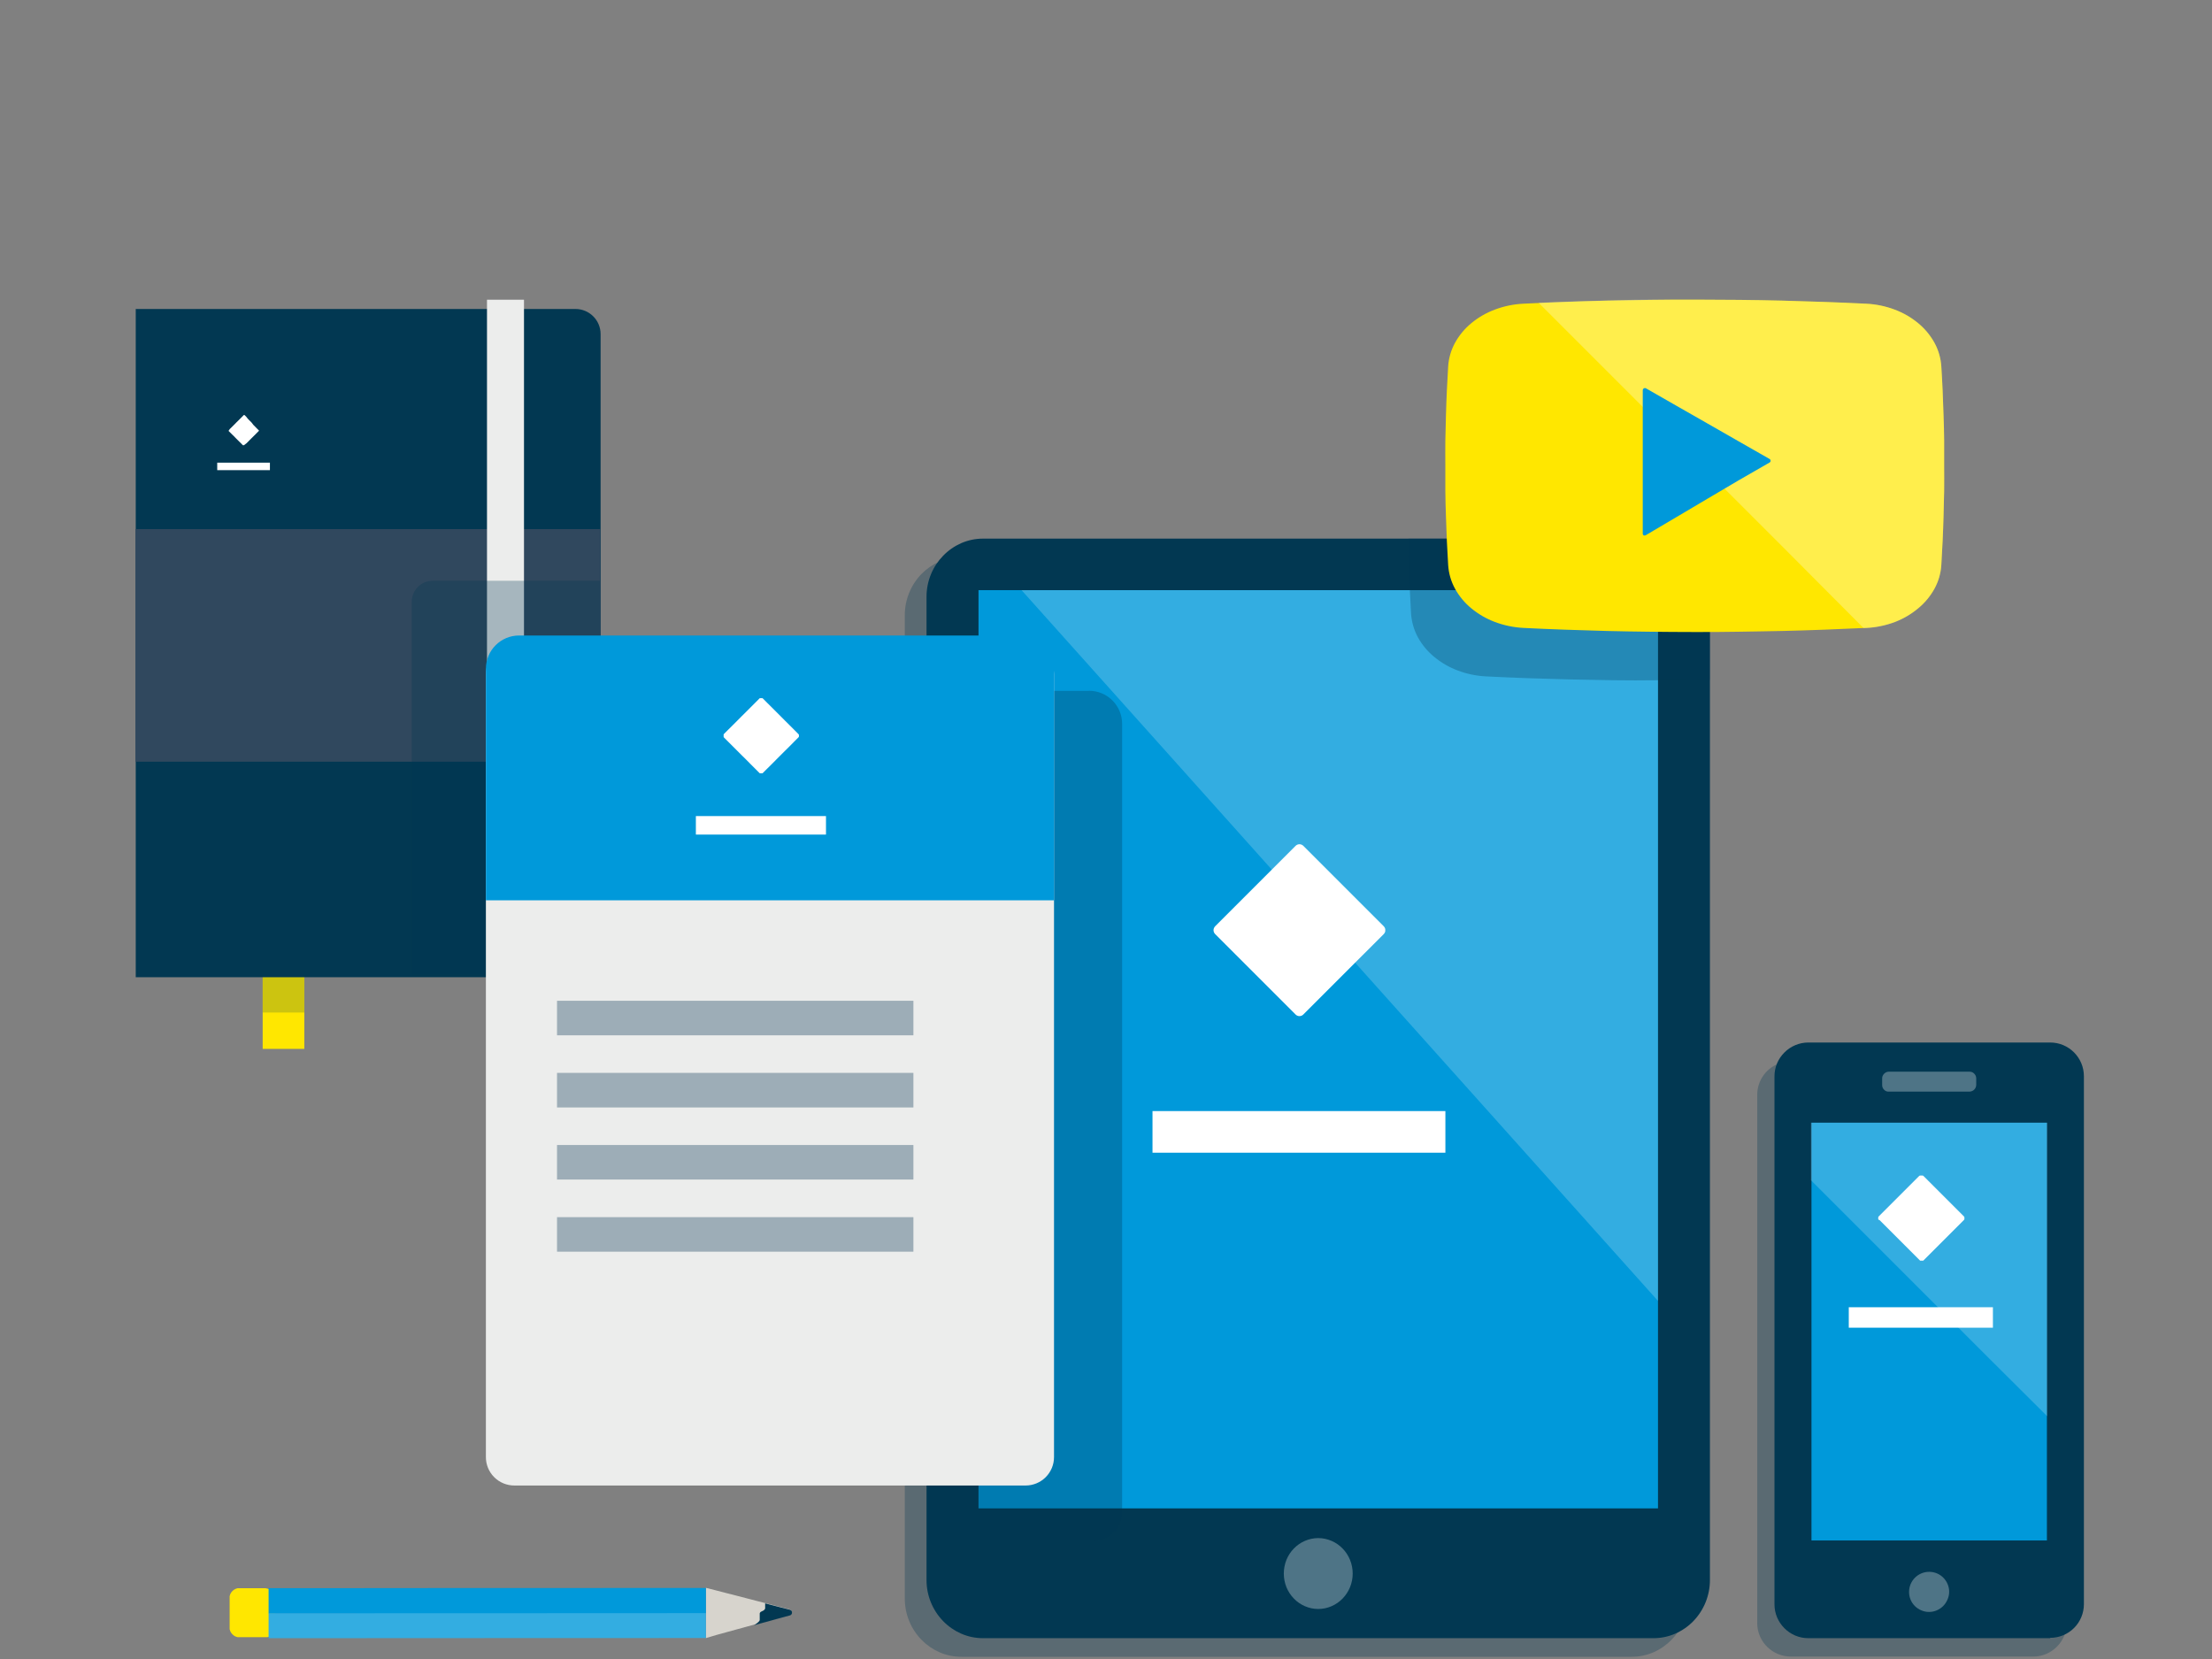 <?xml version="1.0" encoding="UTF-8"?>
<svg width="440px" height="330px" viewBox="0 0 440 330" version="1.1" xmlns="http://www.w3.org/2000/svg" xmlns:xlink="http://www.w3.org/1999/xlink">
    <rect x="0" y="0" width="440" height="330" fill="#808080" stroke="none"/>
    <title>Graphic elements / Icons / Rich icons / Milestone in the media</title>
    <g id="Graphic-elements-/-Icons-/-Rich-icons-/-Milestone-in-the-media" stroke="none" stroke-width="1" fill="none" fill-rule="evenodd">
        <g id="Milestone-in-the-media" transform="translate(26, 59)" fill-rule="nonzero">
            <path d="M306.5,55.19 C305.48,54.142 304.268,53.3 302.93,52.71 C301.552,52.107 300.064,51.797 298.56,51.8 L165.23,51.8 C163.726,51.796 162.238,52.106 160.86,52.71 C159.52,53.302 158.305,54.144 157.28,55.19 C155.163,57.383 153.98,60.312 153.98,63.36 L153.98,259 C153.977,262.046 155.161,264.973 157.28,267.16 C158.302,268.212 159.518,269.058 160.86,269.65 C162.238,270.254 163.726,270.564 165.23,270.56 L298.56,270.56 C300.064,270.563 301.552,270.253 302.93,269.65 C304.271,269.06 305.483,268.214 306.5,267.16 C307.534,266.103 308.356,264.857 308.92,263.49 C309.508,262.066 309.81,260.541 309.81,259 L309.81,63.36 C309.813,60.309 308.625,57.378 306.5,55.19 L306.5,55.19 Z" id="Path" fill="#023852" opacity="0.3" style="mix-blend-mode: multiply;"></path>
            <path d="M378.38,152.1 L330.25,152.1 C329.353,152.1 328.465,152.279 327.64,152.63 C325.147,153.668 323.527,156.109 323.54,158.81 L323.54,263.81 C323.527,266.511 325.147,268.952 327.64,269.99 C328.465,270.341 329.353,270.52 330.25,270.52 L378.38,270.52 C379.28,270.526 380.171,270.349 381,270 C381.795,269.664 382.518,269.178 383.13,268.57 C384.401,267.315 385.12,265.606 385.13,263.82 L385.13,158.82 C385.12,157.034 384.401,155.325 383.13,154.07 C382.518,153.462 381.795,152.976 381,152.64 C380.172,152.284 379.281,152.1 378.38,152.1 Z" id="Path" fill="#023852" opacity="0.3" style="mix-blend-mode: multiply;"></path>
            <polygon id="Path" fill="#FFE700" points="26.25 149.64 30.39 149.64 34.53 149.64 34.53 142.06 34.53 134.47 30.39 134.47 26.25 134.47 26.25 142.06"></polygon>
            <polygon id="Path" fill="#023852" opacity="0.2" style="mix-blend-mode: multiply;" points="26.25 142.41 30.39 142.41 34.53 142.41 34.53 134.82 34.53 127.23 30.39 127.23 26.25 127.23 26.25 134.82"></polygon>
            <path d="M88.42,135.39 L1,135.39 L1,2.46 L88.47,2.46 C91.231,2.46 93.47,4.699 93.47,7.46 L93.47,130.46 C93.47,133.221 91.231,135.46 88.47,135.46 L88.42,135.39 Z" id="Path" fill="#023852"></path>
            <polygon id="Path" fill="#30485E" points="93.41 92.51 93.41 69.38 93.41 46.25 47.18 46.25 0.95 46.25 0.95 69.38 0.95 92.51 47.18 92.51"></polygon>
            <polygon id="Path" fill="#ECEDEC" points="70.87 135.84 74.55 135.84 78.23 135.84 78.23 68.23 78.23 0.62 74.55 0.62 70.87 0.62 70.87 68.23"></polygon>
            <path d="M19.45,26.7 L19.81,27.06 L20.17,27.42 L20.53,27.77 L20.88,28.13 L21.24,28.49 L21.6,28.85 L21.96,29.2 L22.31,29.56 L22.31,29.56 L22.52,29.56 L22.52,29.56 L23,29.2 L23.36,28.85 L23.71,28.49 L24.07,28.13 L24.43,27.77 L24.79,27.42 L25.14,27.06 L25.5,26.7 L25.5,26.7 C25.5,26.7 25.5,26.7 25.5,26.7 C25.5,26.7 25.5,26.7 25.5,26.7 L25.5,26.62 L25.5,26.62 C25.5,26.62 25.5,26.62 25.5,26.62 L25.5,26.62 L25.14,26.27 L24.79,25.91 L24.43,25.55 L24,25 L23.64,24.65 L23.29,24.29 L23,23.92 L22.64,23.56 L22.64,23.56 L22.64,23.56 L22.49,23.56 L22.49,23.56 L22.49,23.56 L22.14,23.92 L21.78,24.28 L21.42,24.64 L21.06,24.99 L20.71,25.35 L20.35,25.71 L19.99,26.07 L19.63,26.42 L19.63,26.42 L19.63,26.42 C19.63,26.42 19.63,26.42 19.63,26.42 L19.63,26.5 C19.63,26.5 19.63,26.5 19.63,26.5 L19.63,26.5 C19.63,26.5 19.45,26.69 19.45,26.7 Z" id="Path" fill="#FFFFFF"></path>
            <polygon id="Path" fill="#FFFFFF" points="27.69 34.52 22.45 34.52 17.21 34.52 17.21 33.78 17.21 33.03 22.45 33.03 27.69 33.03 27.69 33.78"></polygon>
            <path d="M93.31,134.92 L93.31,56.53 L60.06,56.53 C57.772,56.53 55.916,58.382 55.91,60.67 L55.91,134.92 L93.31,134.92 L93.31,134.92 Z" id="Path" fill="#023852" opacity="0.3" style="mix-blend-mode: multiply;"></path>
            <path d="M314.13,59.7 C314.13,58.159 313.828,56.634 313.24,55.21 C312.679,53.843 311.861,52.598 310.83,51.54 C309.81,50.485 308.594,49.64 307.25,49.05 C305.872,48.446 304.384,48.136 302.88,48.14 L169.55,48.14 C168.046,48.137 166.558,48.447 165.18,49.05 C163.841,49.642 162.629,50.488 161.61,51.54 C160.576,52.597 159.754,53.843 159.19,55.21 C158.602,56.634 158.3,58.159 158.3,59.7 L158.3,255.3 C158.297,258.351 159.485,261.282 161.61,263.47 C162.629,264.519 163.841,265.361 165.18,265.95 C166.558,266.553 168.046,266.863 169.55,266.86 L302.88,266.86 C304.384,266.864 305.872,266.554 307.25,265.95 C308.593,265.364 309.809,264.521 310.83,263.47 C312.947,261.277 314.13,258.348 314.13,255.3 L314.13,59.7 L314.13,59.7 Z" id="Path" fill="#023852"></path>
            <path d="M243.07,254 C243.073,253.06 242.889,252.129 242.53,251.26 C242.189,250.426 241.69,249.665 241.06,249.02 C240.441,248.377 239.7,247.864 238.88,247.51 C237.182,246.763 235.248,246.763 233.55,247.51 C232.73,247.864 231.989,248.377 231.37,249.02 C230.74,249.665 230.241,250.426 229.9,251.26 C229.194,253.018 229.194,254.982 229.9,256.74 C230.246,257.572 230.744,258.332 231.37,258.98 C231.992,259.62 232.732,260.133 233.55,260.49 C235.248,261.237 237.182,261.237 238.88,260.49 C239.698,260.133 240.438,259.62 241.06,258.98 C241.686,258.332 242.184,257.572 242.53,256.74 C242.889,255.871 243.073,254.94 243.07,254 L243.07,254 Z" id="Path" fill="#4E7486"></path>
            <polygon id="Path" fill="#0099DA" points="303.8 241.04 270.01 241.04 236.22 241.04 202.43 241.04 168.64 241.04 168.64 195.38 168.64 149.72 168.64 104.05 168.64 58.39 202.43 58.39 236.22 58.39 270.01 58.39 303.8 58.39 303.8 104.05 303.8 149.72 303.8 195.38"></polygon>
            <polygon id="Path" fill="#FFFFFF" opacity="0.2" points="303.8 146.18 303.8 159.58 303.8 172.97 303.8 186.37 303.8 199.77 272.15 164.42 240.5 129.08 208.85 93.73 177.2 58.39 208.85 58.39 240.5 58.39 272.15 58.39 303.8 58.39 303.8 80.34 303.8 102.29 303.8 124.24"></polygon>
            <path d="M114.41,266.84 L114.41,256.84 L116.49,257.37 L118.57,257.91 L120.65,258.44 L122.72,258.98 L124.8,259.52 L126.88,260.05 L128.95,260.59 L131.03,261.12 C131.098,261.14 131.162,261.17 131.22,261.21 C131.273,261.243 131.317,261.287 131.35,261.34 C131.386,261.388 131.414,261.442 131.43,261.5 C131.44,261.56 131.44,261.62 131.43,261.68 C131.434,261.801 131.399,261.92 131.33,262.02 C131.291,262.071 131.244,262.115 131.19,262.15 C131.137,262.192 131.075,262.222 131.01,262.24 L128.93,262.81 L126.85,263.38 L124.78,263.95 L122.7,264.52 L120.62,265.09 L118.54,265.66 L116.47,266.23 L114.41,266.84 Z" id="Path" fill="#D7D4CD"></path>
            <path d="M131.17,262.32 L130.27,262.56 L129.37,262.81 L128.48,263.05 L127.58,263.3 L126.68,263.55 L125.78,263.79 L124.88,264.04 L123.99,264.29 L124.07,264.23 L124.16,264.18 L124.25,264.12 L124.33,264.06 L124.42,264 L124.5,263.94 C124.531,263.922 124.558,263.898 124.58,263.87 L124.66,263.81 L124.75,263.73 L124.84,263.65 L124.92,263.57 L125,263.48 L125.06,263.39 C125.089,263.363 125.11,263.328 125.12,263.29 C125.125,263.257 125.125,263.223 125.12,263.19 C125.124,263.153 125.124,263.117 125.12,263.08 C125.124,263.037 125.124,262.993 125.12,262.95 L125.12,262.83 C125.12,262.83 125.12,262.75 125.12,262.71 L125.12,262.6 L125.12,262.48 L125.12,262.37 L125.12,262.25 C125.115,262.21 125.115,262.17 125.12,262.13 C125.109,262.064 125.109,261.996 125.12,261.93 C125.132,261.877 125.152,261.827 125.18,261.78 C125.211,261.738 125.244,261.698 125.28,261.66 L125.41,261.58 L125.55,261.51 L125.7,261.44 L125.85,261.36 C125.901,261.332 125.948,261.299 125.99,261.26 L126.07,261.17 C126.099,261.141 126.123,261.107 126.14,261.07 L126.2,260.97 C126.2,260.97 126.2,260.9 126.2,260.86 L126.2,260.75 C126.205,260.71 126.205,260.67 126.2,260.63 C126.2,260.55 126.2,260.47 126.2,260.39 L126.2,259.93 L126.82,260.09 L127.43,260.25 L128.05,260.41 L128.66,260.57 L129.28,260.73 L129.89,260.88 L130.51,261.04 L131.12,261.2 C131.188,261.218 131.253,261.248 131.31,261.29 C131.363,261.323 131.407,261.367 131.44,261.42 C131.479,261.467 131.51,261.522 131.53,261.58 C131.535,261.64 131.535,261.7 131.53,261.76 C131.54,261.816 131.54,261.874 131.53,261.93 C131.509,261.989 131.483,262.046 131.45,262.1 L131.32,262.23 C131.274,262.267 131.224,262.297 131.17,262.32 L131.17,262.32 Z" id="Path" fill="#023852"></path>
            <path d="M26.77,256.92 L21.67,256.92 C21.534,256.905 21.396,256.905 21.26,256.92 C21.13,256.949 21.003,256.99 20.88,257.04 C20.758,257.093 20.641,257.157 20.53,257.23 C20.421,257.302 20.321,257.386 20.23,257.48 C20.139,257.573 20.055,257.674 19.98,257.78 C19.911,257.893 19.847,258.01 19.79,258.13 C19.738,258.252 19.701,258.379 19.68,258.51 C19.665,258.646 19.665,258.784 19.68,258.92 L19.68,264.66 C19.665,264.796 19.665,264.934 19.68,265.07 C19.711,265.203 19.751,265.333 19.8,265.46 C19.85,265.581 19.913,265.695 19.99,265.8 C20.139,266.015 20.325,266.201 20.54,266.35 C20.648,266.429 20.765,266.493 20.89,266.54 C21.013,266.59 21.14,266.631 21.27,266.66 C21.406,266.675 21.544,266.675 21.68,266.66 L26.78,266.66 C26.916,266.675 27.054,266.675 27.19,266.66 C27.32,266.631 27.447,266.59 27.57,266.54 C27.692,266.487 27.809,266.423 27.92,266.35 C28.029,266.278 28.129,266.194 28.22,266.1 C28.311,266.007 28.395,265.906 28.47,265.8 C28.539,265.687 28.603,265.57 28.66,265.45 C28.712,265.328 28.749,265.201 28.77,265.07 C28.785,264.934 28.785,264.796 28.77,264.66 L28.77,259 C28.785,258.864 28.785,258.726 28.77,258.59 C28.741,258.457 28.7,258.327 28.65,258.2 C28.6,258.079 28.537,257.965 28.46,257.86 C28.388,257.748 28.305,257.644 28.21,257.55 C28.119,257.459 28.018,257.379 27.91,257.31 C27.805,257.233 27.691,257.17 27.57,257.12 L27.18,257 C27.047,256.958 26.909,256.931 26.77,256.92 Z" id="Path" fill="#FFE700"></path>
            <polygon id="Path" fill="#33ADE1" points="27.43 261.86 38.31 261.86 49.18 261.85 60.05 261.85 70.93 261.84 81.8 261.83 92.67 261.83 103.55 261.82 114.42 261.82 114.42 262.44 114.42 263.07 114.42 263.69 114.42 264.32 114.42 264.94 114.42 265.57 114.42 266.19 114.42 266.82 103.55 266.83 92.68 266.83 81.8 266.84 70.93 266.84 60.06 266.85 49.18 266.85 38.31 266.86 27.43 266.86 27.43 266.24 27.43 265.61 27.43 264.99 27.43 264.36 27.43 263.74 27.43 263.11 27.43 262.49"></polygon>
            <polygon id="Path" fill="#0099DA" points="27.43 256.91 38.3 256.91 49.18 256.9 60.05 256.89 70.92 256.89 81.8 256.88 92.67 256.88 103.54 256.87 114.42 256.87 114.42 257.49 114.42 258.12 114.42 258.74 114.42 259.37 114.42 259.99 114.42 260.62 114.42 261.25 114.42 261.87 103.55 261.88 92.67 261.88 81.8 261.89 70.93 261.89 60.05 261.9 49.18 261.9 38.31 261.91 27.43 261.91 27.43 261.29 27.43 260.66 27.43 260.04 27.43 259.41 27.43 258.79 27.43 258.16 27.43 257.54"></polygon>
            <path d="M381.81,266.86 L333.68,266.86 C331.893,266.857 330.181,266.136 328.93,264.86 C328.319,264.244 327.83,263.518 327.49,262.72 C327.142,261.894 326.965,261.006 326.97,260.11 L326.97,155.11 C326.967,154.214 327.143,153.326 327.49,152.5 C327.83,151.705 328.319,150.982 328.93,150.37 C330.185,149.099 331.894,148.38 333.68,148.37 L381.81,148.37 C385.516,148.37 388.52,151.374 388.52,155.08 L388.52,260.08 C388.525,261.861 387.82,263.571 386.561,264.831 C385.301,266.09 383.591,266.795 381.81,266.79 L381.81,266.86 Z" id="Path" fill="#023852"></path>
            <polygon id="Path" fill="#0099DA" points="381.16 247.42 369.45 247.42 357.74 247.42 346.04 247.42 334.33 247.42 334.33 226.64 334.33 205.87 334.33 185.09 334.33 164.32 346.04 164.32 357.74 164.32 369.45 164.32 381.16 164.32 381.16 185.09 381.16 205.87 381.16 226.64"></polygon>
            <path d="M361.72,257.63 C361.723,257.1 361.614,256.575 361.4,256.09 C361.202,255.615 360.914,255.184 360.55,254.82 C360.19,254.457 359.762,254.168 359.29,253.97 C358.799,253.765 358.272,253.659 357.74,253.66 C355.531,253.66 353.74,255.451 353.74,257.66 C353.739,258.192 353.845,258.719 354.05,259.21 C354.248,259.682 354.537,260.11 354.9,260.47 C355.264,260.834 355.695,261.122 356.17,261.32 C356.655,261.534 357.18,261.643 357.71,261.64 C358.243,261.642 358.771,261.533 359.26,261.32 C360.209,260.915 360.965,260.159 361.37,259.21 C361.598,258.714 361.717,258.176 361.72,257.63 L361.72,257.63 Z" id="Path" fill="#4E7486"></path>
            <path d="M349.74,158.14 L365.74,158.14 C365.922,158.139 366.102,158.102 366.27,158.03 C366.434,157.968 366.581,157.869 366.7,157.74 C366.822,157.616 366.921,157.47 366.99,157.31 C367.063,157.143 367.1,156.962 367.1,156.78 L367.1,155.49 C367.098,155.322 367.064,155.155 367,155 C366.931,154.84 366.832,154.694 366.71,154.57 C366.589,154.441 366.442,154.339 366.28,154.27 C366.11,154.206 365.931,154.172 365.75,154.17 L349.75,154.17 C349.569,154.171 349.389,154.205 349.22,154.27 C348.898,154.419 348.639,154.678 348.49,155 C348.421,155.168 348.387,155.348 348.39,155.53 L348.39,156.82 C348.387,157.002 348.421,157.182 348.49,157.35 C348.559,157.512 348.661,157.659 348.79,157.78 C348.909,157.909 349.056,158.008 349.22,158.07 C349.387,158.128 349.564,158.152 349.74,158.14 L349.74,158.14 Z" id="Path" fill="#4E7486"></path>
            <polygon id="Path" fill="#FFFFFF" opacity="0.2" points="381.22 222.71 381.22 164.32 334.22 164.32 334.22 175.76 345.65 187.19 357.65 199.19 369.65 211.19"></polygon>
            <path d="M347.88,183.7 L348.88,184.7 L349.88,185.7 L350.88,186.7 L351.88,187.7 L352.88,188.7 L353.88,189.7 L354.88,190.7 L355.88,191.7 C355.902,191.728 355.929,191.752 355.96,191.77 L356.05,191.77 L356.15,191.77 L356.36,191.77 L356.46,191.77 L356.55,191.77 C356.581,191.752 356.608,191.728 356.63,191.7 L357.63,190.7 L358.63,189.7 L359.63,188.7 L360.63,187.7 L361.63,186.7 L362.63,185.7 L363.63,184.7 L364.63,183.7 L364.7,183.61 L364.75,183.52 L364.75,183.42 C364.75,183.42 364.75,183.35 364.75,183.32 C364.75,183.29 364.75,183.25 364.75,183.22 L364.75,183.12 L364.7,183.02 L364.63,182.94 L363.63,181.94 L362.63,180.94 L361.63,179.94 L360.63,178.94 L359.63,177.94 L358.63,176.94 L357.63,175.94 L356.63,174.94 C356.608,174.915 356.581,174.894 356.55,174.88 L356.46,174.83 L356.36,174.83 L356,174.83 L355.9,174.83 L355.81,174.88 C355.779,174.894 355.752,174.915 355.73,174.94 L354.73,175.94 L353.73,176.94 L352.73,177.94 L351.73,178.94 L350.73,179.94 L349.73,180.94 L348.73,181.94 L347.73,182.94 L347.66,183.02 L347.61,183.12 L347.61,183.22 C347.61,183.22 347.61,183.28 347.61,183.32 C347.61,183.36 347.61,183.39 347.61,183.42 L347.61,183.52 L347.66,183.61 L347.88,183.7 Z" id="Path" fill="#FFFFFF"></path>
            <polygon id="Path" fill="#FFFFFF" points="370.42 205.1 356.08 205.1 341.75 205.1 341.75 203.06 341.75 201.03 356.08 201.03 370.42 201.03 370.42 203.06"></polygon>
            <path d="M215.71,126.8 L217.71,128.8 L219.71,130.8 L221.71,132.8 L223.71,134.8 L225.71,136.8 L227.71,138.8 L229.71,140.8 L231.71,142.8 C231.761,142.853 231.818,142.9 231.88,142.94 C231.939,142.981 232.003,143.015 232.07,143.04 L232.27,143.1 C232.409,143.127 232.551,143.127 232.69,143.1 C232.759,143.091 232.827,143.07 232.89,143.04 C232.958,143.017 233.022,142.983 233.08,142.94 C233.143,142.902 233.201,142.855 233.25,142.8 L235.25,140.8 L237.25,138.8 L239.25,136.8 L241.25,134.8 L243.25,132.8 L245.25,130.8 L247.25,128.8 L249.25,126.8 C249.305,126.747 249.352,126.686 249.39,126.62 C249.431,126.564 249.464,126.504 249.49,126.44 C249.519,126.373 249.539,126.302 249.55,126.23 C249.559,126.164 249.559,126.096 249.55,126.03 C249.56,125.96 249.56,125.89 249.55,125.82 C249.541,125.751 249.52,125.683 249.49,125.62 C249.467,125.552 249.433,125.488 249.39,125.43 C249.35,125.365 249.303,125.305 249.25,125.25 L247.25,123.25 L245.25,121.25 L243.25,119.25 L241.25,117.25 L239.25,115.25 L237.25,113.25 L235.25,111.25 L233.25,109.25 C233.201,109.195 233.143,109.148 233.08,109.11 C233.022,109.067 232.958,109.033 232.89,109.01 C232.827,108.98 232.759,108.959 232.69,108.95 C232.551,108.923 232.409,108.923 232.27,108.95 L232.07,109.01 C232.003,109.035 231.939,109.069 231.88,109.11 C231.818,109.15 231.761,109.197 231.71,109.25 L229.71,111.25 L227.71,113.25 L225.71,115.25 L223.71,117.25 L221.71,119.25 L219.71,121.25 L217.71,123.25 L215.71,125.25 L215.57,125.43 C215.531,125.49 215.497,125.554 215.47,125.62 L215.41,125.82 C215.383,125.955 215.383,126.095 215.41,126.23 L215.47,126.44 C215.499,126.502 215.533,126.562 215.57,126.62 C215.611,126.684 215.658,126.744 215.71,126.8 Z" id="Path" fill="#FFFFFF"></path>
            <polygon id="Path" fill="#FFFFFF" points="261.51 170.29 232.38 170.29 203.25 170.29 203.25 166.15 203.25 162.01 232.38 162.01 261.51 162.01 261.51 166.15"></polygon>
            <path d="M314.17,48.13 L254.17,48.13 C254.17,49.01 254.17,49.88 254.17,50.74 C254.17,51.6 254.17,52.47 254.24,53.33 C254.29,54.98 254.35,56.61 254.43,58.23 C254.51,59.85 254.59,61.46 254.68,63.05 C254.793,64.707 255.26,66.32 256.05,67.78 C256.871,69.266 257.967,70.583 259.28,71.66 C260.679,72.817 262.26,73.733 263.96,74.37 C265.789,75.062 267.716,75.46 269.67,75.55 C272.337,75.683 275.067,75.8 277.86,75.9 C280.653,76 283.463,76.083 286.29,76.15 C289.13,76.217 292.007,76.27 294.92,76.31 C297.833,76.35 300.77,76.35 303.73,76.31 L308.95,76.31 L314.11,76.25 L314.11,48.13 L314.17,48.13 Z" id="Path" fill="#023852" opacity="0.3" style="mix-blend-mode: multiply;"></path>
            <polygon id="Path" fill="#FFFFFF" opacity="0.3" points="314.17 48.13 312.05 48.13 309.94 48.13 312.05 50.25 314.17 52.36 314.17 50.25"></polygon>
            <path d="M190.55,78.42 L158.55,78.42 L158.55,247.51 L191.55,247.51 C194.674,247.504 197.204,244.974 197.21,241.85 L197.21,85 C197.213,83.249 196.518,81.568 195.28,80.33 C194.042,79.092 192.361,78.397 190.61,78.4 L190.55,78.42 Z" id="Path" fill="#023852" opacity="0.3" style="mix-blend-mode: multiply;"></path>
            <path d="M76.32,69.45 L178,69.45 C181.124,69.456 183.654,71.986 183.66,75.11 L183.66,230.83 C183.663,232.332 183.067,233.773 182.005,234.835 C180.943,235.897 179.502,236.493 178,236.49 L76.32,236.49 C74.816,236.495 73.373,235.901 72.308,234.839 C71.244,233.776 70.647,232.334 70.65,230.83 L70.65,75.11 C70.656,71.982 73.192,69.45 76.32,69.45 Z" id="Path" fill="#ECEDEC"></path>
            <path d="M183.66,120.08 L183.66,74 C183.66,72.25 182.964,70.573 181.726,69.337 C180.488,68.1 178.81,67.407 177.06,67.41 L77.25,67.41 C73.611,67.415 70.661,70.361 70.65,74 L70.65,120.08 L183.65,120.08 L183.66,120.08 Z" id="Path" fill="#0099DA"></path>
            <polygon id="Path" fill="#9DADB7" points="155.69 146.94 120.25 146.94 84.8 146.94 84.8 143.5 84.8 140.07 120.25 140.07 155.69 140.07 155.69 143.5"></polygon>
            <polygon id="Path" fill="#9DADB7" points="155.69 161.29 120.25 161.29 84.8 161.29 84.8 157.85 84.8 154.41 120.25 154.41 155.69 154.41 155.69 157.85"></polygon>
            <polygon id="Path" fill="#9DADB7" points="155.69 175.63 120.25 175.63 84.8 175.63 84.8 172.2 84.8 168.76 120.25 168.76 155.69 168.76 155.69 172.2"></polygon>
            <polygon id="Path" fill="#9DADB7" points="155.69 189.98 120.25 189.98 84.8 189.98 84.8 186.54 84.8 183.11 120.25 183.11 155.69 183.11 155.69 186.54"></polygon>
            <path d="M118,87.69 L118.88,88.57 L119.77,89.46 L120.65,90.34 L121.53,91.22 L122.42,92.1 L123.3,92.99 L124.18,93.87 L125.06,94.75 L125.14,94.82 L125.22,94.82 L125.31,94.82 L125.5,94.82 L125.59,94.82 L125.67,94.82 C125.701,94.802 125.728,94.778 125.75,94.75 L126.63,93.87 L127.52,92.99 L128.4,92.1 L129.28,91.22 L130.16,90.34 L131.05,89.46 L131.93,88.57 L132.81,87.69 C132.838,87.67 132.859,87.642 132.87,87.61 C132.892,87.587 132.909,87.56 132.92,87.53 L132.92,87.44 L132.92,87.26 L132.92,87.17 C132.907,87.138 132.89,87.108 132.87,87.08 C132.859,87.05 132.838,87.025 132.81,87.01 L131.93,86.12 L131.05,85.24 L130.16,84.36 L129.28,83.47 L128.4,82.59 L127.52,81.71 L126.63,80.83 L125.75,79.94 L125.67,79.88 L125.59,79.88 C125.56,79.876 125.53,79.876 125.5,79.88 L125.31,79.88 C125.28,79.876 125.25,79.876 125.22,79.88 L125.14,79.88 L125.06,79.94 L124.18,80.83 L123.3,81.71 L122.42,82.59 L121.53,83.47 L120.65,84.36 L119.77,85.24 L118.88,86.12 L118,87 L117.94,87.07 C117.936,87.1 117.936,87.13 117.94,87.16 C117.928,87.189 117.928,87.221 117.94,87.25 C117.927,87.309 117.927,87.371 117.94,87.43 C117.931,87.459 117.931,87.491 117.94,87.52 C117.935,87.546 117.935,87.574 117.94,87.6 L118,87.69 Z" id="Path" fill="#FFFFFF"></path>
            <polygon id="Path" fill="#FFFFFF" points="138.3 107.01 125.36 107.01 112.42 107.01 112.42 105.17 112.42 103.33 125.36 103.33 138.3 103.33 138.3 105.17"></polygon>
            <path d="M345.18,65.9 C347.132,65.808 349.059,65.413 350.89,64.73 C352.587,64.084 354.165,63.162 355.56,62 C356.873,60.92 357.969,59.599 358.79,58.11 C359.589,56.657 360.056,55.045 360.16,53.39 C360.26,51.8 360.34,50.19 360.42,48.57 C360.5,46.95 360.55,45.31 360.6,43.67 C360.65,42.03 360.69,40.36 360.72,38.67 C360.75,36.98 360.72,35.32 360.72,33.67 C360.72,32.02 360.72,30.29 360.72,28.62 C360.72,26.95 360.65,25.29 360.6,23.62 C360.55,21.95 360.49,20.34 360.42,18.72 C360.35,17.1 360.26,15.5 360.16,13.91 C360.057,12.252 359.589,10.637 358.79,9.18 C357.967,7.692 356.871,6.373 355.56,5.29 C354.165,4.135 352.587,3.222 350.89,2.59 C349.061,1.899 347.134,1.501 345.18,1.41 C342.49,1.28 339.75,1.16 336.98,1.06 C334.21,0.96 331.4,0.87 328.56,0.8 C325.72,0.73 322.83,0.68 319.92,0.65 C317.01,0.62 314.08,0.6 311.11,0.6 C308.14,0.6 305.2,0.6 302.29,0.65 C299.38,0.7 296.51,0.74 293.66,0.8 C290.81,0.86 288.01,0.96 285.24,1.06 C282.47,1.16 279.73,1.28 277.04,1.41 C275.086,1.501 273.159,1.899 271.33,2.59 C269.633,3.222 268.055,4.135 266.66,5.29 C265.349,6.373 264.253,7.692 263.43,9.18 C262.631,10.637 262.163,12.252 262.06,13.91 C261.96,15.5 261.88,17.1 261.8,18.72 C261.72,20.34 261.67,21.98 261.62,23.62 C261.57,25.26 261.53,26.93 261.5,28.62 C261.47,30.31 261.5,31.97 261.5,33.67 C261.5,35.37 261.5,37.04 261.5,38.67 C261.5,40.3 261.57,42 261.62,43.67 C261.67,45.34 261.73,46.95 261.8,48.57 C261.87,50.19 261.96,51.8 262.06,53.39 C262.164,55.045 262.631,56.657 263.43,58.11 C264.251,59.599 265.347,60.92 266.66,62 C268.057,63.155 269.635,64.07 271.33,64.71 C273.148,65.396 275.06,65.797 277,65.9 C279.69,66.04 282.43,66.15 285.2,66.25 C287.97,66.35 290.78,66.44 293.62,66.51 C296.46,66.58 299.35,66.63 302.25,66.66 C305.15,66.69 308.1,66.72 311.07,66.72 C314.04,66.72 316.98,66.72 319.88,66.66 C322.78,66.6 325.67,66.58 328.52,66.51 C331.37,66.44 334.17,66.36 336.94,66.25 C339.71,66.14 342.49,66 345.18,65.9 Z" id="Path" fill="#FFE700"></path>
            <path d="M344.69,65.93 L345.18,65.93 C347.132,65.838 349.059,65.443 350.89,64.76 C352.589,64.105 354.167,63.172 355.56,62 C356.873,60.92 357.969,59.599 358.79,58.11 C359.589,56.657 360.056,55.045 360.16,53.39 C360.26,51.8 360.34,50.19 360.42,48.57 C360.5,46.95 360.55,45.31 360.6,43.67 C360.65,42.03 360.69,40.36 360.72,38.67 C360.75,36.98 360.72,35.32 360.72,33.67 C360.72,32.02 360.72,30.29 360.72,28.62 C360.72,26.95 360.65,25.29 360.6,23.62 C360.55,21.95 360.49,20.34 360.42,18.72 C360.35,17.1 360.26,15.5 360.16,13.91 C360.057,12.252 359.589,10.637 358.79,9.18 C357.967,7.692 356.871,6.373 355.56,5.29 C354.165,4.135 352.587,3.222 350.89,2.59 C349.061,1.899 347.134,1.501 345.18,1.41 C342.49,1.28 339.75,1.16 336.98,1.06 C334.21,0.96 331.4,0.87 328.56,0.8 C325.72,0.73 322.83,0.68 319.92,0.65 C317.01,0.62 314.08,0.6 311.11,0.6 C308.443,0.6 305.777,0.6 303.11,0.6 C300.443,0.6 297.823,0.643 295.25,0.73 C292.663,0.79 290.1,0.86 287.56,0.94 C285.02,1.02 282.52,1.117 280.06,1.23 L296.22,17.39 L312.38,33.55 L328.54,49.71 L344.69,65.93 Z" id="Path" fill="#FFFFFF" opacity="0.3"></path>
            <path d="M300.77,18.55 L300.77,47.15 C300.768,47.224 300.789,47.298 300.83,47.36 C300.867,47.422 300.918,47.473 300.98,47.51 C301.042,47.526 301.108,47.526 301.17,47.51 C301.244,47.509 301.317,47.488 301.38,47.45 L307.53,43.82 L313.68,40.18 L319.83,36.55 L326,33 C326.064,32.966 326.116,32.914 326.15,32.85 C326.185,32.789 326.203,32.72 326.2,32.65 C326.199,32.58 326.182,32.512 326.15,32.45 C326.116,32.386 326.064,32.334 326,32.3 L319.85,28.79 L313.7,25.27 L307.55,21.76 L301.4,18.24 C301.336,18.205 301.263,18.188 301.19,18.19 C301.12,18.191 301.052,18.208 300.99,18.24 C300.931,18.277 300.883,18.329 300.85,18.39 C300.81,18.436 300.783,18.491 300.77,18.55 L300.77,18.55 Z" id="Path" fill="#0099DA"></path>
        </g>
    </g>
</svg>